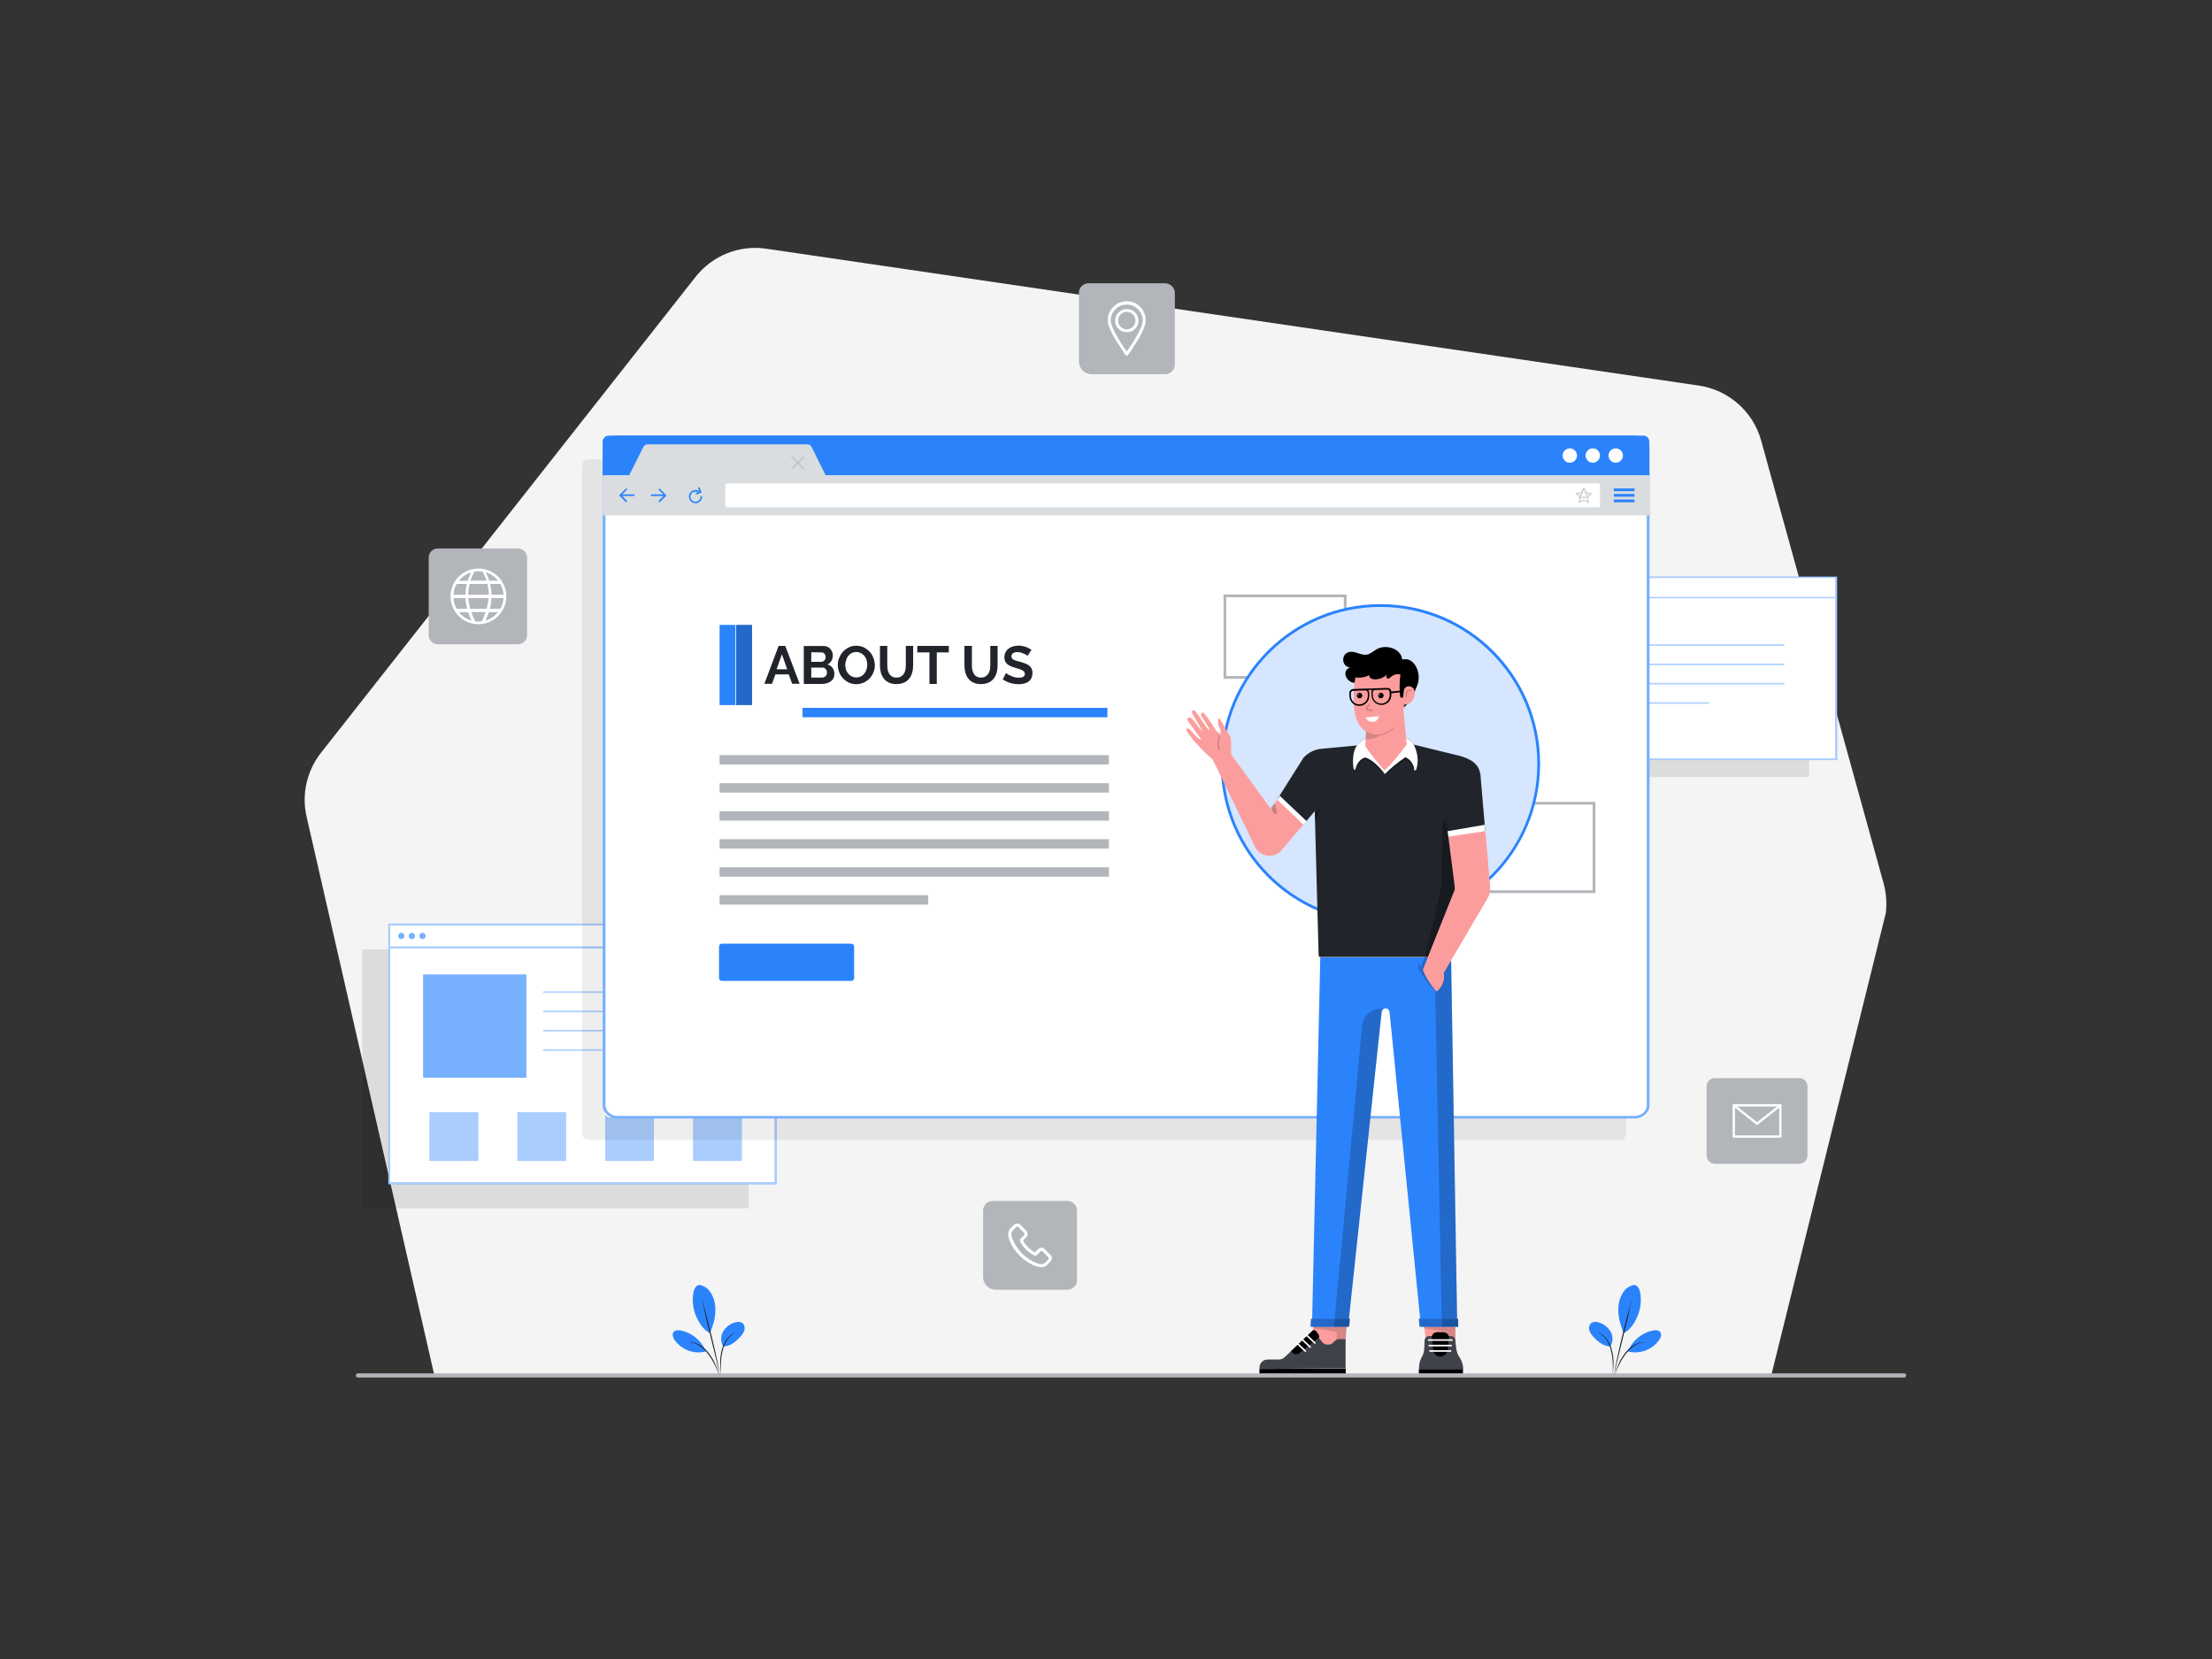 <svg class="gridItem__media" version="1.1" id="Layer_1" xmlns="http://www.w3.org/2000/svg" x="0px" y="0px" width="1600" height="1200" viewBox="0 0 1600 1200" style="clip-rule: nonzero; color: rgb(61, 61, 61); color-interpolation: srgb; color-interpolation-filters: linearrgb; cursor: auto; direction: ltr; display: block; fill: none; fill-opacity: 1; fill-rule: nonzero; font: 400 16px / 1.15 &quot;Lato&quot;, sans-serif; image-rendering: auto; letter-spacing: normal; marker: none; overflow: hidden; paint-order: normal; pointer-events: auto; shape-rendering: auto; stroke: none; stroke-dasharray: none; stroke-dashoffset: 0px; stroke-linecap: butt; stroke-linejoin: miter; stroke-miterlimit: 4; stroke-opacity: 1; stroke-width: 1px; text-anchor: start; text-decoration: rgb(61, 61, 61); text-rendering: auto; visibility: visible; word-spacing: 0px; writing-mode: horizontal-tb;" fill="none" xmlns:xlink="http://www.w3.org/1999/xlink">
<rect x="0" y="0" width="1600" height="1200" fill="#333333" stroke="none"/>
<path d="M221.8 590.902L314 994.002H1281.4L1364 660.702C1364.9 653.502 1364.4 646.102 1362.5 639.102L1273.9 318.702C1268.1 297.702 1250.4 282.102 1228.9 278.902L554.3 179.902C534.8 177.002 515.3 184.802 503.1 200.302L232.1 544.602C221.9 557.702 218 574.702 221.8 590.902Z" fill="#F4F4F4" style="fill: rgb(244, 244, 244); paint-order: normal; text-decoration: rgb(61, 61, 61);"></path>
<path opacity="0.1" d="M541.6 856.801V874.001H262V686.801H280.6" fill="black" style="fill: rgb(0, 0, 0); opacity: 0.1; paint-order: normal; text-decoration: rgb(61, 61, 61);"></path>
<path d="M561.1 668.699H281.5V855.899H561.1V668.699Z" fill="white" style="fill: rgb(255, 255, 255); paint-order: normal; text-decoration: rgb(61, 61, 61);"></path>
<path d="M292.5 677.001C292.5 678.201 291.5 679.201 290.3 679.201C289.1 679.201 288.1 678.201 288.1 677.001C288.1 675.801 289.1 674.801 290.3 674.801C291.5 674.801 292.5 675.801 292.5 677.001Z" class="change-color-in-svg" fill="#4D61FC" style="fill: rgb(43, 131, 252); paint-order: normal; text-decoration: rgb(61, 61, 61);"></path>
<path d="M300.2 677.001C300.2 678.201 299.2 679.301 298 679.301C296.8 679.301 295.7 678.301 295.7 677.101C295.7 675.901 296.7 674.801 297.9 674.801C299.2 674.801 300.2 675.801 300.2 677.001Z" class="change-color-in-svg" fill="#4D61FC" style="fill: rgb(43, 131, 252); paint-order: normal; text-decoration: rgb(61, 61, 61);"></path>
<path d="M307.8 677.001C307.8 678.201 306.8 679.201 305.6 679.201C304.4 679.201 303.4 678.201 303.4 677.001C303.4 675.801 304.4 674.801 305.6 674.801C306.8 674.801 307.8 675.801 307.8 677.001Z" class="change-color-in-svg" fill="#4D61FC" style="fill: rgb(43, 131, 252); paint-order: normal; text-decoration: rgb(61, 61, 61);"></path>
<g opacity="0.6" style="opacity: 0.6; paint-order: normal; text-decoration: rgb(61, 61, 61);">
<path opacity="0.6" d="M292.5 677.001C292.5 678.201 291.5 679.201 290.3 679.201C289.1 679.201 288.1 678.201 288.1 677.001C288.1 675.801 289.1 674.801 290.3 674.801C291.5 674.801 292.5 675.801 292.5 677.001Z" fill="white" style="fill: rgb(255, 255, 255); opacity: 0.6; paint-order: normal; text-decoration: rgb(61, 61, 61);"></path>
<path opacity="0.6" d="M300.2 677.001C300.2 678.201 299.2 679.301 298 679.301C296.8 679.301 295.7 678.301 295.7 677.101C295.7 675.901 296.7 674.801 297.9 674.801C299.2 674.801 300.2 675.801 300.2 677.001Z" fill="white" style="fill: rgb(255, 255, 255); opacity: 0.6; paint-order: normal; text-decoration: rgb(61, 61, 61);"></path>
<path opacity="0.6" d="M307.8 677.001C307.8 678.201 306.8 679.201 305.6 679.201C304.4 679.201 303.4 678.201 303.4 677.001C303.4 675.801 304.4 674.801 305.6 674.801C306.8 674.801 307.8 675.801 307.8 677.001Z" fill="white" style="fill: rgb(255, 255, 255); opacity: 0.6; paint-order: normal; text-decoration: rgb(61, 61, 61);"></path>
</g>
<path d="M280.9 668.102V856.602H561.8V668.102H280.9ZM560.5 669.302V684.702H282.1V669.302H560.5ZM282.1 855.302V686.002H560.4V855.302H282.1Z" class="change-color-in-svg" fill="#4D61FC" style="fill: rgb(43, 131, 252); paint-order: normal; text-decoration: rgb(61, 61, 61);"></path>
<path opacity="0.6" d="M280.9 668.102V856.602H561.8V668.102H280.9ZM560.5 669.302V684.702H282.1V669.302H560.5ZM282.1 855.302V686.002H560.4V855.302H282.1Z" fill="white" style="fill: rgb(255, 255, 255); opacity: 0.6; paint-order: normal; text-decoration: rgb(61, 61, 61);"></path>
<path d="M380.7 704.898H306.1V779.498H380.7V704.898Z" class="change-color-in-svg" fill="#4D61FC" style="fill: rgb(43, 131, 252); paint-order: normal; text-decoration: rgb(61, 61, 61);"></path>
<g opacity="0.6" style="opacity: 0.6; paint-order: normal; text-decoration: rgb(61, 61, 61);">
<path opacity="0.6" d="M380.7 704.898H306.1V779.498H380.7V704.898Z" fill="white" style="fill: rgb(255, 255, 255); opacity: 0.6; paint-order: normal; text-decoration: rgb(61, 61, 61);"></path>
</g>
<path d="M345.8 804.699H310.8V839.699H345.8V804.699Z" class="change-color-in-svg" fill="#4D61FC" style="fill: rgb(43, 131, 252); paint-order: normal; text-decoration: rgb(61, 61, 61);"></path>
<path opacity="0.6" d="M345.8 804.699H310.8V839.699H345.8V804.699Z" fill="white" style="fill: rgb(255, 255, 255); opacity: 0.6; paint-order: normal; text-decoration: rgb(61, 61, 61);"></path>
<path d="M409.3 804.699H374.3V839.699H409.3V804.699Z" class="change-color-in-svg" fill="#4D61FC" style="fill: rgb(43, 131, 252); paint-order: normal; text-decoration: rgb(61, 61, 61);"></path>
<path opacity="0.6" d="M409.3 804.699H374.3V839.699H409.3V804.699Z" fill="white" style="fill: rgb(255, 255, 255); opacity: 0.6; paint-order: normal; text-decoration: rgb(61, 61, 61);"></path>
<path d="M472.9 804.699H437.9V839.699H472.9V804.699Z" class="change-color-in-svg" fill="#4D61FC" style="fill: rgb(43, 131, 252); paint-order: normal; text-decoration: rgb(61, 61, 61);"></path>
<path opacity="0.6" d="M472.9 804.699H437.9V839.699H472.9V804.699Z" fill="white" style="fill: rgb(255, 255, 255); opacity: 0.6; paint-order: normal; text-decoration: rgb(61, 61, 61);"></path>
<path d="M536.5 804.699H501.5V839.699H536.5V804.699Z" class="change-color-in-svg" fill="#4D61FC" style="fill: rgb(43, 131, 252); paint-order: normal; text-decoration: rgb(61, 61, 61);"></path>
<path opacity="0.6" d="M536.5 804.699H501.5V839.699H536.5V804.699Z" fill="white" style="fill: rgb(255, 255, 255); opacity: 0.6; paint-order: normal; text-decoration: rgb(61, 61, 61);"></path>
<g opacity="0.6" style="opacity: 0.6; paint-order: normal; text-decoration: rgb(61, 61, 61);">
<path opacity="0.6" d="M523.2 718.2H393.3C392.9 718.2 392.7 717.9 392.7 717.6C392.7 717.3 393 717 393.3 717H523.2C523.5 717 523.8 717.3 523.8 717.6C523.9 717.9 523.6 718.2 523.2 718.2Z" class="change-color-in-svg" fill="#4D61FC" style="fill: rgb(43, 131, 252); opacity: 0.6; paint-order: normal; text-decoration: rgb(61, 61, 61);"></path>
<path opacity="0.6" d="M523.2 732.2H393.3C392.9 732.2 392.7 731.9 392.7 731.6C392.7 731.3 393 731 393.3 731H523.2C523.5 731 523.8 731.3 523.8 731.6C523.9 731.9 523.6 732.2 523.2 732.2Z" class="change-color-in-svg" fill="#4D61FC" style="fill: rgb(43, 131, 252); opacity: 0.6; paint-order: normal; text-decoration: rgb(61, 61, 61);"></path>
<path opacity="0.6" d="M523.2 746.098H393.3C393 746.098 392.7 745.798 392.7 745.498C392.7 745.098 393 744.898 393.3 744.898H523.2C523.6 744.898 523.8 745.198 523.8 745.498C523.8 745.798 523.6 746.098 523.2 746.098Z" class="change-color-in-svg" fill="#4D61FC" style="fill: rgb(43, 131, 252); opacity: 0.6; paint-order: normal; text-decoration: rgb(61, 61, 61);"></path>
<path opacity="0.6" d="M468.6 760.098H393.3C393 760.098 392.7 759.798 392.7 759.498C392.7 759.098 393 758.898 393.3 758.898H468.6C469 758.898 469.2 759.198 469.2 759.498C469.3 759.798 469 760.098 468.6 760.098Z" class="change-color-in-svg" fill="#4D61FC" style="fill: rgb(43, 131, 252); opacity: 0.6; paint-order: normal; text-decoration: rgb(61, 61, 61);"></path>
</g>
<path opacity="0.1" d="M1308.6 549.899V561.999H1029V430.199H1047.6" fill="black" style="fill: rgb(0, 0, 0); opacity: 0.1; paint-order: normal; text-decoration: rgb(61, 61, 61);"></path>
<path d="M1328.1 417.5H1048.5V549.3H1328.1V417.5Z" fill="white" style="fill: rgb(255, 255, 255); paint-order: normal; text-decoration: rgb(61, 61, 61);"></path>
<path d="M1059.5 425.001C1059.5 426.201 1058.5 427.201 1057.3 427.201C1056.1 427.201 1055.1 426.201 1055.1 425.001C1055.1 423.801 1056.1 422.801 1057.3 422.801C1058.5 422.801 1059.5 423.801 1059.5 425.001Z" class="change-color-in-svg" fill="#4D61FC" style="fill: rgb(43, 131, 252); paint-order: normal; text-decoration: rgb(61, 61, 61);"></path>
<path d="M1067.2 425.001C1067.2 426.201 1066.2 427.301 1065 427.301C1063.8 427.301 1062.7 426.301 1062.7 425.101C1062.7 423.901 1063.7 422.801 1064.9 422.801C1066.2 422.801 1067.2 423.801 1067.2 425.001Z" class="change-color-in-svg" fill="#4D61FC" style="fill: rgb(43, 131, 252); paint-order: normal; text-decoration: rgb(61, 61, 61);"></path>
<path d="M1074.8 425.001C1074.8 426.201 1073.8 427.201 1072.6 427.201C1071.4 427.201 1070.4 426.201 1070.4 425.001C1070.4 423.801 1071.4 422.801 1072.6 422.801C1073.8 422.801 1074.8 423.801 1074.8 425.001Z" class="change-color-in-svg" fill="#4D61FC" style="fill: rgb(43, 131, 252); paint-order: normal; text-decoration: rgb(61, 61, 61);"></path>
<g opacity="0.6" style="opacity: 0.6; paint-order: normal; text-decoration: rgb(61, 61, 61);">
<path opacity="0.6" d="M1059.5 425.001C1059.5 426.201 1058.5 427.201 1057.3 427.201C1056.1 427.201 1055.1 426.201 1055.1 425.001C1055.1 423.801 1056.1 422.801 1057.3 422.801C1058.5 422.801 1059.5 423.801 1059.5 425.001Z" fill="white" style="fill: rgb(255, 255, 255); opacity: 0.6; paint-order: normal; text-decoration: rgb(61, 61, 61);"></path>
<path opacity="0.6" d="M1067.2 425.001C1067.2 426.201 1066.2 427.301 1065 427.301C1063.8 427.301 1062.7 426.301 1062.7 425.101C1062.7 423.901 1063.7 422.801 1064.9 422.801C1066.2 422.801 1067.2 423.801 1067.2 425.001Z" fill="white" style="fill: rgb(255, 255, 255); opacity: 0.6; paint-order: normal; text-decoration: rgb(61, 61, 61);"></path>
<path opacity="0.6" d="M1074.8 425.001C1074.8 426.201 1073.8 427.201 1072.6 427.201C1071.4 427.201 1070.4 426.201 1070.4 425.001C1070.4 423.801 1071.4 422.801 1072.6 422.801C1073.8 422.801 1074.8 423.801 1074.8 425.001Z" fill="white" style="fill: rgb(255, 255, 255); opacity: 0.6; paint-order: normal; text-decoration: rgb(61, 61, 61);"></path>
</g>
<path d="M1047.9 417.102V549.802H1328.8V417.102H1047.9ZM1327.5 418.002V431.902H1049.2V418.002H1327.5ZM1049.1 548.802V432.702H1327.4V548.802H1049.1Z" class="change-color-in-svg" fill="#4D61FC" style="fill: rgb(43, 131, 252); paint-order: normal; text-decoration: rgb(61, 61, 61);"></path>
<path opacity="0.6" d="M1047.9 417.102V549.802H1328.8V417.102H1047.9ZM1327.5 418.002V431.902H1049.2V418.002H1327.5ZM1049.1 548.802V432.702H1327.4V548.802H1049.1Z" fill="white" style="fill: rgb(255, 255, 255); opacity: 0.6; paint-order: normal; text-decoration: rgb(61, 61, 61);"></path>
<path d="M1147.7 453.898H1073.1V528.498H1147.7V453.898Z" class="change-color-in-svg" fill="#4D61FC" style="fill: rgb(43, 131, 252); paint-order: normal; text-decoration: rgb(61, 61, 61);"></path>
<g opacity="0.6" style="opacity: 0.6; paint-order: normal; text-decoration: rgb(61, 61, 61);">
<path opacity="0.6" d="M1147.7 453.898H1073.1V528.498H1147.7V453.898Z" fill="white" style="fill: rgb(255, 255, 255); opacity: 0.6; paint-order: normal; text-decoration: rgb(61, 61, 61);"></path>
</g>
<g opacity="0.6" style="opacity: 0.6; paint-order: normal; text-decoration: rgb(61, 61, 61);">
<path opacity="0.6" d="M1290.2 467.2H1160.3C1159.9 467.2 1159.7 466.9 1159.7 466.6C1159.7 466.3 1160 466 1160.3 466H1290.2C1290.5 466 1290.8 466.3 1290.8 466.6C1290.9 466.9 1290.6 467.2 1290.2 467.2Z" class="change-color-in-svg" fill="#4D61FC" style="fill: rgb(43, 131, 252); opacity: 0.6; paint-order: normal; text-decoration: rgb(61, 61, 61);"></path>
<path opacity="0.6" d="M1290.2 481.2H1160.3C1159.9 481.2 1159.7 480.9 1159.7 480.6C1159.7 480.3 1160 480 1160.3 480H1290.2C1290.5 480 1290.8 480.3 1290.8 480.6C1290.9 480.9 1290.6 481.2 1290.2 481.2Z" class="change-color-in-svg" fill="#4D61FC" style="fill: rgb(43, 131, 252); opacity: 0.6; paint-order: normal; text-decoration: rgb(61, 61, 61);"></path>
<path opacity="0.6" d="M1290.2 495.098H1160.3C1160 495.098 1159.7 494.798 1159.7 494.498C1159.7 494.098 1160 493.898 1160.3 493.898H1290.2C1290.6 493.898 1290.8 494.198 1290.8 494.498C1290.8 494.798 1290.6 495.098 1290.2 495.098Z" class="change-color-in-svg" fill="#4D61FC" style="fill: rgb(43, 131, 252); opacity: 0.6; paint-order: normal; text-decoration: rgb(61, 61, 61);"></path>
<path opacity="0.6" d="M1235.6 509.098H1160.3C1160 509.098 1159.7 508.798 1159.7 508.498C1159.7 508.098 1160 507.898 1160.3 507.898H1235.6C1236 507.898 1236.2 508.198 1236.2 508.498C1236.3 508.798 1236 509.098 1235.6 509.098Z" class="change-color-in-svg" fill="#4D61FC" style="fill: rgb(43, 131, 252); opacity: 0.6; paint-order: normal; text-decoration: rgb(61, 61, 61);"></path>
</g>
<path d="M1377.3 993.398H258.9C258.1 993.398 257.4 994.098 257.4 994.898C257.4 995.698 258.1 996.398 258.9 996.398H1377.3C1378.1 996.398 1378.8 995.698 1378.8 994.898C1378.8 994.098 1378.1 993.398 1377.3 993.398Z" fill="#B2B6BB" style="fill: rgb(178, 182, 187); paint-order: normal; text-decoration: rgb(61, 61, 61);"></path>
<path opacity="0.07" d="M425.5 332.199H1171.8C1174.2 332.199 1176.2 334.199 1176.2 336.599V820.099C1176.2 822.499 1174.2 824.499 1171.8 824.499H425.5C423.1 824.499 421.1 822.499 421.1 820.099V336.599C421.1 334.199 423.1 332.199 425.5 332.199Z" fill="black" style="fill: rgb(0, 0, 0); opacity: 0.07; paint-order: normal; text-decoration: rgb(61, 61, 61);"></path>
<path d="M441.4 315.898H1187.7C1190.1 315.898 1192.1 317.898 1192.1 320.298V803.798C1192.1 806.198 1190.1 808.198 1187.7 808.198H441.4C439 808.198 437 806.198 437 803.798V320.298C437 317.798 438.9 315.898 441.4 315.898Z" fill="white" style="fill: rgb(255, 255, 255); paint-order: normal; text-decoration: rgb(61, 61, 61);"></path>
<path d="M1182.2 809H446.9C440.9 809 436 804.7 436 799.5V324.5C436 319.3 440.9 315 446.9 315H1182.2C1188.2 315 1193.1 319.3 1193.1 324.5V799.5C1193.1 804.7 1188.2 809 1182.2 809ZM446.9 316.7C441.9 316.7 437.9 320.2 437.9 324.5V799.5C437.9 803.8 441.9 807.3 446.9 807.3H1182.2C1187.2 807.3 1191.2 803.8 1191.2 799.5V324.5C1191.2 320.2 1187.2 316.7 1182.2 316.7H446.9Z" class="change-color-in-svg" fill="#4D61FC" style="fill: rgb(43, 131, 252); paint-order: normal; text-decoration: rgb(61, 61, 61);"></path>
<g opacity="0.6" style="opacity: 0.6; paint-order: normal; text-decoration: rgb(61, 61, 61);">
<path opacity="0.6" d="M1182.2 809H446.9C440.9 809 436 804.7 436 799.5V324.5C436 319.3 440.9 315 446.9 315H1182.2C1188.2 315 1193.1 319.3 1193.1 324.5V799.5C1193.1 804.7 1188.2 809 1182.2 809ZM446.9 316.7C441.9 316.7 437.9 320.2 437.9 324.5V799.5C437.9 803.8 441.9 807.3 446.9 807.3H1182.2C1187.2 807.3 1191.2 803.8 1191.2 799.5V324.5C1191.2 320.2 1187.2 316.7 1182.2 316.7H446.9Z" fill="white" style="fill: rgb(255, 255, 255); opacity: 0.6; paint-order: normal; text-decoration: rgb(61, 61, 61);"></path>
</g>
<path d="M440.3 315.102H1188.7C1191.1 315.102 1193 317.002 1193 319.502V343.902H435.9V319.502C435.9 317.102 437.9 315.102 440.3 315.102Z" class="change-color-in-svg" fill="#4D61FC" style="fill: rgb(43, 131, 252); paint-order: normal; text-decoration: rgb(61, 61, 61);"></path>
<path d="M1135.5 334.701C1138.37 334.701 1140.7 332.373 1140.7 329.501C1140.7 326.629 1138.37 324.301 1135.5 324.301C1132.63 324.301 1130.3 326.629 1130.3 329.501C1130.3 332.373 1132.63 334.701 1135.5 334.701Z" fill="white" style="fill: rgb(255, 255, 255); paint-order: normal; text-decoration: rgb(61, 61, 61);"></path>
<path d="M1152.1 334.701C1154.97 334.701 1157.3 332.373 1157.3 329.501C1157.3 326.629 1154.97 324.301 1152.1 324.301C1149.23 324.301 1146.9 326.629 1146.9 329.501C1146.9 332.373 1149.23 334.701 1152.1 334.701Z" fill="white" style="fill: rgb(255, 255, 255); paint-order: normal; text-decoration: rgb(61, 61, 61);"></path>
<path d="M1168.7 334.701C1171.57 334.701 1173.9 332.373 1173.9 329.501C1173.9 326.629 1171.57 324.301 1168.7 324.301C1165.83 324.301 1163.5 326.629 1163.5 329.501C1163.5 332.373 1165.83 334.701 1168.7 334.701Z" fill="white" style="fill: rgb(255, 255, 255); paint-order: normal; text-decoration: rgb(61, 61, 61);"></path>
<path d="M584.1 321.398H468.3C467.1 321.398 466 322.098 465.4 323.198L454 345.998H598.3L587 323.198C586.5 322.098 585.3 321.398 584.1 321.398Z" fill="#DADDDF" style="fill: rgb(218, 221, 223); paint-order: normal; text-decoration: rgb(61, 61, 61);"></path>
<path d="M1193.1 343.898H436V372.798H1193.1V343.898Z" fill="#DADDDF" style="fill: rgb(218, 221, 223); paint-order: normal; text-decoration: rgb(61, 61, 61);"></path>
<path d="M524.6 350.599V365.999C524.6 366.499 525.2 366.899 525.8 366.899H1156.1C1156.8 366.899 1157.3 366.499 1157.3 365.999V350.599C1157.3 350.099 1156.7 349.699 1156.1 349.699H525.8C525.2 349.699 524.6 350.099 524.6 350.599Z" fill="white" style="fill: rgb(255, 255, 255); paint-order: normal; text-decoration: rgb(61, 61, 61);"></path>
<path d="M1153 581H1071V645H1153V581Z" stroke="#B2B6BB" stroke-width="2" stroke-miterlimit="10" style="paint-order: normal; stroke: rgb(178, 182, 187); stroke-miterlimit: 10; stroke-width: 2px; text-decoration: rgb(61, 61, 61);"></path>
<path d="M973 431H886V490H973V431Z" stroke="#B2B6BB" stroke-width="2" stroke-miterlimit="10" style="paint-order: normal; stroke: rgb(178, 182, 187); stroke-miterlimit: 10; stroke-width: 2px; text-decoration: rgb(61, 61, 61);"></path>
<path d="M1182.3 353.301H1167.3V355.301H1182.3V353.301Z" class="change-color-in-svg" fill="#4D61FC" style="fill: rgb(43, 131, 252); paint-order: normal; text-decoration: rgb(61, 61, 61);"></path>
<path d="M1182.3 357.301H1167.3V359.301H1182.3V357.301Z" class="change-color-in-svg" fill="#4D61FC" style="fill: rgb(43, 131, 252); paint-order: normal; text-decoration: rgb(61, 61, 61);"></path>
<path d="M1182.3 361.301H1167.3V363.301H1182.3V361.301Z" class="change-color-in-svg" fill="#4D61FC" style="fill: rgb(43, 131, 252); paint-order: normal; text-decoration: rgb(61, 61, 61);"></path>
<path opacity="0.2" d="M1145.7 353.202L1147.3 356.502L1150.9 357.002V357.102L1148.3 359.602L1145.7 353.202ZM1148.3 359.702L1148.9 363.302V363.402L1145.7 361.702H1145.6L1142.4 363.402H1142.3L1142.9 359.802L1148.3 359.702ZM1142.9 359.602L1140.3 357.102V357.002L1143.9 356.502L1145.5 353.202C1145.5 353.102 1145.5 353.102 1145.6 353.102C1145.7 353.102 1145.7 353.102 1145.7 353.202L1142.9 359.602Z" stroke="black" stroke-width="0.8" stroke-miterlimit="10" style="opacity: 0.2; paint-order: normal; stroke: rgb(0, 0, 0); stroke-miterlimit: 10; stroke-width: 0.8px; text-decoration: rgb(61, 61, 61);"></path>
<path d="M480.8 358.802H471.2C470.9 358.802 470.6 358.502 470.7 358.102C470.7 357.802 471 357.602 471.2 357.602H480.8C481.1 357.602 481.4 357.802 481.5 358.102C481.5 358.402 481.3 358.702 481 358.802C480.9 358.802 480.8 358.802 480.8 358.802Z" class="change-color-in-svg" fill="#4D61FC" style="fill: rgb(43, 131, 252); paint-order: normal; text-decoration: rgb(61, 61, 61);"></path>
<path d="M476.9 363.199C476.7 363.199 476.6 363.099 476.5 362.999C476.3 362.799 476.3 362.399 476.5 362.199L480.4 358.299L476.5 354.399C476.3 354.199 476.3 353.799 476.5 353.599C476.7 353.399 477.1 353.399 477.3 353.599L482.1 358.399L477.4 363.099C477.2 363.099 477.1 363.199 476.9 363.199Z" class="change-color-in-svg" fill="#4D61FC" style="fill: rgb(43, 131, 252); paint-order: normal; text-decoration: rgb(61, 61, 61);"></path>
<path d="M458.6 358.802H449C448.7 358.802 448.4 358.602 448.3 358.302C448.3 358.002 448.5 357.702 448.8 357.602C448.9 357.602 448.9 357.602 449 357.602H458.6C458.9 357.602 459.2 357.902 459.1 358.302C459.1 358.602 458.9 358.802 458.6 358.802Z" class="change-color-in-svg" fill="#4D61FC" style="fill: rgb(43, 131, 252); paint-order: normal; text-decoration: rgb(61, 61, 61);"></path>
<path d="M452.9 363.202C452.7 363.202 452.6 363.102 452.5 363.002L447.8 358.302L452.6 353.502C452.8 353.302 453.2 353.302 453.4 353.502C453.6 353.702 453.6 354.102 453.4 354.302L449.5 358.202L453.4 362.102C453.6 362.302 453.6 362.702 453.4 362.902C453.2 363.102 453 363.202 452.9 363.202Z" class="change-color-in-svg" fill="#4D61FC" style="fill: rgb(43, 131, 252); paint-order: normal; text-decoration: rgb(61, 61, 61);"></path>
<path d="M503.1 363.998C500.4 363.998 498.3 361.798 498.3 359.198C498.3 356.598 500.5 354.398 503.1 354.398C503.8 354.398 504.6 354.598 505.2 354.898C505.5 354.998 505.7 355.398 505.6 355.698C505.5 355.998 505.1 356.198 504.8 356.098C504.8 356.098 504.7 356.098 504.7 355.998C502.9 355.098 500.7 355.798 499.8 357.598C498.9 359.398 499.6 361.598 501.4 362.498C503.2 363.398 505.4 362.698 506.3 360.898C506.5 360.398 506.7 359.898 506.7 359.298C506.7 358.998 507 358.698 507.3 358.698C507.6 358.698 507.9 358.998 507.9 359.298C507.9 361.798 505.7 363.998 503.1 363.998Z" class="change-color-in-svg" fill="#4D61FC" style="fill: rgb(43, 131, 252); paint-order: normal; text-decoration: rgb(61, 61, 61);"></path>
<path d="M503.8 357.701C503.5 357.701 503.2 357.501 503.2 357.101C503.2 356.801 503.4 356.601 503.6 356.501L505.9 355.601L505 353.301C504.9 353.001 505 352.601 505.4 352.501C505.8 352.401 506.1 352.501 506.2 352.901L507.5 356.301L504.1 357.601C504 357.701 503.9 357.701 503.8 357.701Z" class="change-color-in-svg" fill="#4D61FC" style="fill: rgb(43, 131, 252); paint-order: normal; text-decoration: rgb(61, 61, 61);"></path>
<g opacity="0.3" style="opacity: 0.3; paint-order: normal; text-decoration: rgb(61, 61, 61);">
<path opacity="0.3" d="M572.9 339.6C572.7 339.6 572.5 339.5 572.4 339.4C572.1 339.1 572.1 338.7 572.4 338.4L580.7 330.1C581 329.8 581.4 329.8 581.7 330.1C582 330.4 582 330.8 581.7 331.1L573.4 339.4C573.3 339.6 573.1 339.6 572.9 339.6Z" fill="black" style="fill: rgb(0, 0, 0); opacity: 0.3; paint-order: normal; text-decoration: rgb(61, 61, 61);"></path>
<path opacity="0.3" d="M581.2 339.6C581 339.6 580.8 339.5 580.7 339.4L572.4 331.1C572.1 330.8 572.1 330.4 572.4 330.1C572.7 329.8 573.1 329.8 573.4 330.1L581.7 338.4C582 338.7 582 339.1 581.7 339.4C581.6 339.6 581.4 339.6 581.2 339.6Z" fill="black" style="fill: rgb(0, 0, 0); opacity: 0.3; paint-order: normal; text-decoration: rgb(61, 61, 61);"></path>
</g>
<path d="M532 452H520.5V510H532V452Z" class="change-color-in-svg" fill="#4D61FC" style="fill: rgb(43, 131, 252); paint-order: normal; text-decoration: rgb(61, 61, 61);"></path>
<path d="M544 452H532.5V510H544V452Z" class="change-color-in-svg" fill="#4D61FC" style="fill: rgb(43, 131, 252); paint-order: normal; text-decoration: rgb(61, 61, 61);"></path>
<path opacity="0.2" d="M544 452H532.5V510H544V452Z" fill="black" style="fill: rgb(0, 0, 0); opacity: 0.2; paint-order: normal; text-decoration: rgb(61, 61, 61);"></path>
<path d="M801 512H580.5V518.8H801V512Z" class="change-color-in-svg" fill="#4D61FC" style="fill: rgb(43, 131, 252); paint-order: normal; text-decoration: rgb(61, 61, 61);"></path>
<path d="M522.1 682.602H615.8C616.9 682.602 617.8 683.502 617.8 684.602V707.502C617.8 708.602 616.9 709.502 615.8 709.502H522.1C521 709.502 520.1 708.602 520.1 707.502V684.602C520.1 683.502 521 682.602 522.1 682.602Z" class="change-color-in-svg" fill="#4D61FC" style="fill: rgb(43, 131, 252); paint-order: normal; text-decoration: rgb(61, 61, 61);"></path>
<path d="M802.1 546.199H520.5V552.999H802.1V546.199Z" fill="#B2B6BB" style="fill: rgb(178, 182, 187); paint-order: normal; text-decoration: rgb(61, 61, 61);"></path>
<path d="M802.1 566.5H520.5V573.3H802.1V566.5Z" fill="#B2B6BB" style="fill: rgb(178, 182, 187); paint-order: normal; text-decoration: rgb(61, 61, 61);"></path>
<path d="M802.1 586.801H520.5V593.601H802.1V586.801Z" fill="#B2B6BB" style="fill: rgb(178, 182, 187); paint-order: normal; text-decoration: rgb(61, 61, 61);"></path>
<path d="M802.1 607H520.5V613.8H802.1V607Z" fill="#B2B6BB" style="fill: rgb(178, 182, 187); paint-order: normal; text-decoration: rgb(61, 61, 61);"></path>
<path d="M802.1 627.301H520.5V634.101H802.1V627.301Z" fill="#B2B6BB" style="fill: rgb(178, 182, 187); paint-order: normal; text-decoration: rgb(61, 61, 61);"></path>
<path d="M671.4 647.5H520.5V654.3H671.4V647.5Z" fill="#B2B6BB" style="fill: rgb(178, 182, 187); paint-order: normal; text-decoration: rgb(61, 61, 61);"></path>
<path d="M563.2 467.199H568L578.4 494.599H573L570.5 487.799H560.9L558.4 494.599H552.9L563.2 467.199ZM569.4 484.099L565.6 473.299L561.7 484.099H569.4Z" fill="#21252B" style="fill: rgb(33, 37, 43); paint-order: normal; text-decoration: rgb(61, 61, 61);"></path>
<path d="M603.5 487.601C603.6 489.701 602.6 491.701 600.9 492.801C600 493.401 599.1 493.901 598.1 494.201C597 494.501 595.8 494.701 594.7 494.701H581.4V467.301H596.1C597 467.301 597.9 467.501 598.7 467.901C599.5 468.301 600.1 468.801 600.7 469.501C601.2 470.201 601.7 470.901 602 471.701C602.3 472.501 602.4 473.401 602.4 474.201C602.4 475.501 602.1 476.801 601.4 478.001C600.7 479.201 599.7 480.101 598.5 480.601C600 481.001 601.3 481.901 602.2 483.101C603.1 484.401 603.6 486.001 603.5 487.601ZM586.8 471.801V478.701H593.9C594.8 478.701 595.6 478.401 596.2 477.801C596.9 477.101 597.2 476.201 597.2 475.301C597.2 474.401 596.9 473.501 596.3 472.801C595.8 472.201 595 471.901 594.1 471.901L586.8 471.801ZM598.2 486.601C598.2 486.101 598.1 485.601 598 485.201C597.8 484.801 597.6 484.401 597.3 484.001C597 483.701 596.7 483.401 596.3 483.201C595.9 483.001 595.5 482.901 595 482.901H586.8V490.101H594.7C595.2 490.101 595.6 490.001 596.1 489.801C596.5 489.601 596.9 489.401 597.2 489.001C597.5 488.701 597.8 488.301 597.9 487.901C598.1 487.501 598.2 487.101 598.2 486.601Z" fill="#21252B" style="fill: rgb(33, 37, 43); paint-order: normal; text-decoration: rgb(61, 61, 61);"></path>
<path d="M619.4 494.901C617.5 494.901 615.6 494.501 613.9 493.701C612.3 492.901 610.9 491.901 609.7 490.601C607.3 488.001 606 484.501 606 481.001C606 479.201 606.3 477.401 607 475.801C607.7 474.201 608.6 472.601 609.8 471.301C611 470.001 612.5 469.001 614.1 468.201C615.8 467.401 617.6 467.001 619.5 467.101C621.4 467.101 623.2 467.501 624.9 468.301C626.5 469.101 627.9 470.201 629.1 471.501C630.3 472.801 631.2 474.301 631.8 476.001C632.4 477.601 632.8 479.401 632.8 481.101C632.8 482.901 632.5 484.701 631.8 486.301C631.2 487.901 630.2 489.401 629 490.701C627.8 492.001 626.3 493.001 624.8 493.701C623.1 494.401 621.3 494.901 619.4 494.901ZM611.4 480.901C611.4 482.101 611.6 483.201 611.9 484.301C612.2 485.401 612.8 486.401 613.5 487.201C614.2 488.101 615 488.701 616 489.201C617 489.701 618.2 490.001 619.4 490.001C620.6 490.001 621.8 489.801 622.8 489.201C623.8 488.701 624.6 488.001 625.3 487.101C626 486.201 626.5 485.201 626.8 484.101C627.5 481.901 627.5 479.501 626.8 477.301C626.4 476.201 625.9 475.201 625.2 474.401C624.5 473.601 623.7 472.901 622.7 472.401C621.7 471.901 620.5 471.601 619.4 471.601C618.2 471.601 617 471.901 616 472.401C615 472.901 614.2 473.601 613.5 474.501C612.8 475.401 612.3 476.401 612 477.501C611.6 478.701 611.5 479.801 611.4 480.901Z" fill="#21252B" style="fill: rgb(33, 37, 43); paint-order: normal; text-decoration: rgb(61, 61, 61);"></path>
<path d="M648.5 490.099C649.6 490.099 650.7 489.899 651.7 489.299C652.5 488.799 653.3 488.099 653.8 487.299C654.3 486.399 654.7 485.499 654.9 484.499C655.1 483.399 655.2 482.299 655.2 481.199V467.199H660.5V481.199C660.5 482.999 660.3 484.799 659.8 486.499C659.4 488.099 658.7 489.499 657.7 490.799C656.7 492.099 655.4 493.099 654 493.699C652.3 494.499 650.4 494.799 648.5 494.799C646.6 494.899 644.7 494.499 642.9 493.699C641.4 492.999 640.2 491.999 639.2 490.699C638.2 489.399 637.5 487.899 637.1 486.299C636.7 484.599 636.5 482.899 636.5 481.199V467.199H641.8V481.199C641.8 482.299 641.9 483.399 642.1 484.499C642.3 485.499 642.7 486.499 643.2 487.399C644.4 489.199 646.4 490.299 648.5 490.099Z" fill="#21252B" style="fill: rgb(33, 37, 43); paint-order: normal; text-decoration: rgb(61, 61, 61);"></path>
<path d="M686.4 471.899H677.6V494.699H672.3V471.899H663.5V467.199H686.3V471.899H686.4Z" fill="#21252B" style="fill: rgb(33, 37, 43); paint-order: normal; text-decoration: rgb(61, 61, 61);"></path>
<path d="M709.6 490.099C710.7 490.099 711.8 489.899 712.8 489.299C713.6 488.799 714.3 488.099 714.9 487.299C715.4 486.399 715.8 485.499 716 484.499C716.2 483.399 716.3 482.299 716.3 481.199V467.199H721.6V481.199C721.6 482.999 721.4 484.799 720.9 486.499C720.5 488.099 719.8 489.499 718.8 490.799C717.8 492.099 716.5 493.099 715.1 493.699C713.4 494.499 711.5 494.799 709.6 494.799C707.7 494.899 705.8 494.499 704 493.699C702.5 492.999 701.3 491.999 700.3 490.699C699.3 489.399 698.6 487.899 698.2 486.299C697.8 484.599 697.6 482.899 697.6 481.199V467.199H703V481.199C703 482.299 703.1 483.399 703.3 484.499C703.5 485.499 703.9 486.499 704.4 487.399C704.9 488.199 705.6 488.899 706.5 489.399C707.5 489.899 708.5 490.199 709.6 490.099Z" fill="#21252B" style="fill: rgb(33, 37, 43); paint-order: normal; text-decoration: rgb(61, 61, 61);"></path>
<path d="M743.3 474.4C743 474.1 742.7 473.9 742.3 473.7C741.7 473.4 741.2 473 740.6 472.8C739.9 472.5 739.1 472.2 738.4 472C737.6 471.8 736.8 471.7 736 471.7C734.8 471.6 733.7 471.9 732.7 472.5C732 473 731.6 473.9 731.6 474.8C731.6 475.3 731.7 475.8 732 476.2C732.3 476.6 732.7 477 733.2 477.2C733.8 477.5 734.5 477.8 735.2 478C736 478.2 736.9 478.5 737.9 478.7C739.2 479.1 740.4 479.5 741.6 479.9C742.6 480.3 743.5 480.8 744.4 481.4C745.1 482 745.8 482.8 746.2 483.6C746.6 484.6 746.9 485.7 746.8 486.8C746.8 488.1 746.5 489.4 746 490.6C745.5 491.6 744.7 492.5 743.8 493.1C742.8 493.8 741.7 494.2 740.6 494.5C739.3 494.8 738 494.9 736.8 494.9C734.7 494.9 732.7 494.6 730.7 494C728.8 493.4 726.9 492.5 725.3 491.4L727.7 486.8C728.1 487.1 728.5 487.4 728.9 487.7C729.6 488.1 730.3 488.5 731.1 488.8C732 489.2 732.9 489.6 733.8 489.8C734.8 490.1 735.8 490.2 736.9 490.2C739.8 490.2 741.3 489.3 741.3 487.4C741.3 486.9 741.1 486.3 740.8 485.9C740.4 485.4 739.9 485.1 739.4 484.8C738.7 484.5 737.9 484.2 737.2 483.9L734.3 483C733.1 482.7 732 482.3 730.9 481.8C730 481.4 729.2 480.9 728.5 480.3C727.9 479.7 727.4 479.1 727 478.3C726.7 477.4 726.5 476.5 726.5 475.6C726.5 474.3 726.7 473.1 727.3 471.9C727.8 470.8 728.5 469.9 729.5 469.2C730.4 468.5 731.5 467.9 732.7 467.6C734 467.2 735.3 467 736.6 467C738.4 467 740.2 467.3 741.9 467.9C743.4 468.4 744.8 469.2 746.1 470L743.3 474.4Z" fill="#21252B" style="fill: rgb(33, 37, 43); paint-order: normal; text-decoration: rgb(61, 61, 61);"></path>
<path d="M998.5 667C1061.74 667 1113 615.737 1113 552.5C1113 489.263 1061.74 438 998.5 438C935.263 438 884 489.263 884 552.5C884 615.737 935.263 667 998.5 667Z" class="change-color-in-svg" fill="#4D61FC" style="fill: rgb(43, 131, 252); paint-order: normal; text-decoration: rgb(61, 61, 61);"></path>
<path opacity="0.8" d="M998.5 667C1061.74 667 1113 615.737 1113 552.5C1113 489.263 1061.74 438 998.5 438C935.263 438 884 489.263 884 552.5C884 615.737 935.263 667 998.5 667Z" fill="white" style="fill: rgb(255, 255, 255); opacity: 0.8; paint-order: normal; text-decoration: rgb(61, 61, 61);"></path>
<path d="M998.5 668C934.7 668 883 616.3 883 552.5C883 488.7 934.7 437 998.5 437C1062.3 437 1114 488.7 1114 552.5C1113.9 616.3 1062.3 667.9 998.5 668ZM998.5 439C935.8 439 885 489.8 885 552.5C885 615.2 935.8 666 998.5 666C1061.2 666 1112 615.2 1112 552.5C1111.9 489.8 1061.2 439.1 998.5 439Z" class="change-color-in-svg" fill="#4D61FC" style="fill: rgb(43, 131, 252); paint-order: normal; text-decoration: rgb(61, 61, 61);"></path>
<path d="M972 982.798L927.1 983.898L945 971.098C947.9 968.998 949.7 965.698 949.8 962.098L950.6 947.898L975 947.998L972 982.798Z" fill="#FC9D9D" style="fill: rgb(252, 157, 157); paint-order: normal; text-decoration: rgb(61, 61, 61);"></path>
<path opacity="0.15" d="M967 966.4V966.1C967.2 964.6 966.1 963.2 964.5 962.9L950 960.8L950.2 958H974.4L972.2 981.8L952.6 979.6L959.1 977.1C963.5 975.3 966.5 971.1 967 966.4Z" fill="black" style="fill: rgb(0, 0, 0); opacity: 0.15; paint-order: normal; text-decoration: rgb(61, 61, 61);"></path>
<path d="M1052.8 981.901H1032.6L1028.9 947.801L1052.7 947.901L1052.8 981.901Z" fill="#FC9D9D" style="fill: rgb(252, 157, 157); paint-order: normal; text-decoration: rgb(61, 61, 61);"></path>
<path opacity="0.15" d="M1047.7 976.198L1047.2 965.698C1047.1 964.298 1046.1 963.198 1044.8 962.998L1030.3 960.798L1030 957.898L1052.7 957.998L1052.8 982.198L1047.7 976.198Z" fill="black" style="fill: rgb(0, 0, 0); opacity: 0.15; paint-order: normal; text-decoration: rgb(61, 61, 61);"></path>
<path d="M1049.6 692.398L1054 959.598H1027.8L1005.1 731.998C1004.9 730.498 1003.7 729.398 1002.2 729.398C1000.7 729.398 999.5 730.498 999.4 731.998L975.1 959.598H949L955 692.398H1049.6V692.398Z" class="change-color-in-svg" fill="#4D61FC" style="fill: rgb(43, 131, 252); paint-order: normal; text-decoration: rgb(61, 61, 61);"></path>
<path d="M1054.8 959.598H1026.8L1026.3 953.898H1054.7L1054.8 959.598Z" class="change-color-in-svg" fill="#4D61FC" style="fill: rgb(43, 131, 252); paint-order: normal; text-decoration: rgb(61, 61, 61);"></path>
<path opacity="0.2" d="M1054.8 959.598H1026.8L1026.3 953.898H1054.7L1054.8 959.598Z" fill="black" style="fill: rgb(0, 0, 0); opacity: 0.2; paint-order: normal; text-decoration: rgb(61, 61, 61);"></path>
<path opacity="0.2" d="M1054.8 959.598H1043.1L1042.8 953.898H1054.7L1054.8 959.598Z" fill="black" style="fill: rgb(0, 0, 0); opacity: 0.2; paint-order: normal; text-decoration: rgb(61, 61, 61);"></path>
<path opacity="0.2" d="M965 958L985.3 741.6C986.1 734.7 992 729.5 998.9 729.5H1002.1C1000.6 729.5 999.4 730.6 999.3 732.1L975.2 958.4L965 958Z" fill="black" style="fill: rgb(0, 0, 0); opacity: 0.2; paint-order: normal; text-decoration: rgb(61, 61, 61);"></path>
<path d="M975.8 959.598H947.9L948.3 953.898H976.4L975.8 959.598Z" class="change-color-in-svg" fill="#4D61FC" style="fill: rgb(43, 131, 252); paint-order: normal; text-decoration: rgb(61, 61, 61);"></path>
<path opacity="0.2" d="M975.8 959.598H947.9L948.3 953.898H976.4L975.8 959.598Z" fill="black" style="fill: rgb(0, 0, 0); opacity: 0.2; paint-order: normal; text-decoration: rgb(61, 61, 61);"></path>
<path opacity="0.2" d="M976 959.598H965L965.4 953.898H976.4L976 959.598Z" fill="black" style="fill: rgb(0, 0, 0); opacity: 0.2; paint-order: normal; text-decoration: rgb(61, 61, 61);"></path>
<path opacity="0.2" d="M1049.6 692.4L1054.1 953.7L1042.8 953.8L1037.4 680.5L1049.6 692.4Z" fill="black" style="fill: rgb(0, 0, 0); opacity: 0.2; paint-order: normal; text-decoration: rgb(61, 61, 61);"></path>
<path d="M890.3 549.8C890.3 549.8 891 535.8 890 533.3L882.2 519.6C882.2 519.6 880.9 519.3 880.9 522.2C881 524.1 881.6 525.9 882.8 527.4L883 531.1L880.3 529.3L874.5 520.6C874.5 520.6 870.9 514.8 869.7 515.4C867.5 516.5 869.4 518.7 871.2 521.4L875.1 527.6C875.1 527.6 875.7 528.7 873.8 527.2C871.9 525.7 867.4 517.9 866.5 516.9C865.6 515.9 864.3 513.1 862.7 513.9C861.1 514.7 863.6 518.1 863.6 518.1L870.2 529.7C870.2 529.7 866.6 525.4 866 524.7C865.4 524 863.8 521.5 862.7 520.3C861.6 519.1 860.4 518.7 859.7 519.1C859 519.4 858.6 520.3 858.9 521L865.6 530.4C865.6 530.4 868.9 534.6 868.9 534.9C868.9 535.2 866.2 533.7 866.2 533.7L863.5 530.9C863.5 530.9 860.5 526.6 859.1 526.9C857.7 527.2 858.1 528.3 858.1 528.3L863.8 536.2L871.7 544.5L878.4 550.5C879 551.9 879.7 553.2 880.5 554.5C880.6 554.8 890.3 549.8 890.3 549.8Z" fill="#FC9D9D" style="fill: rgb(252, 157, 157); paint-order: normal; text-decoration: rgb(61, 61, 61);"></path>
<path opacity="0.3" d="M882.2 532.5C882.2 532.5 880 538 881.9 542.5" stroke="black" stroke-width="0.6" stroke-miterlimit="10" stroke-linecap="round" style="opacity: 0.3; paint-order: normal; stroke: rgb(0, 0, 0); stroke-linecap: round; stroke-miterlimit: 10; stroke-width: 0.6px; text-decoration: rgb(61, 61, 61);"></path>
<path d="M911 990.202V989.202C911 986.002 913.6 983.402 916.8 983.402H924.8C926.5 983.402 928.1 982.802 929.3 981.602L949.8 962.102L956.2 970.502C958 972.902 961.5 973.402 963.9 971.502C964.2 971.202 964.5 971.002 964.8 970.602C965.8 969.402 967.4 968.602 969 968.602H973.3V989.702L911 990.202Z" fill="#3F4249" style="fill: rgb(63, 66, 73); paint-order: normal; text-decoration: rgb(61, 61, 61);"></path>
<path d="M911 990.198V993.398H973.4V989.898L911 990.198Z" fill="black" style="fill: rgb(0, 0, 0); paint-order: normal; text-decoration: rgb(61, 61, 61);"></path>
<path d="M953.9 967.401L940 978.701C938.5 979.901 936.2 979.801 934.8 978.401L933.8 977.401L949.8 962.201C950.6 962.001 951.6 962.301 952.1 963.001L953.8 965.401C954.2 965.901 954.3 966.701 954.1 967.301L953.9 967.401Z" fill="black" style="fill: rgb(0, 0, 0); paint-order: normal; text-decoration: rgb(61, 61, 61);"></path>
<path d="M1035.2 966.499H1033.5C1032 966.499 1030.7 967.699 1030.5 969.199L1030.2 975.499C1030.1 977.399 1029.6 979.398 1028.7 981.098L1028.1 982.199C1027 984.399 1026.4 986.798 1026.4 989.298V990.399H1058.4C1058.4 987.299 1057.4 984.199 1055.7 981.699C1054.4 979.799 1053.6 977.599 1053.3 975.199L1052.6 968.899C1052.3 967.499 1051 966.399 1049.5 966.499H1048.4" fill="#3F4249" style="fill: rgb(63, 66, 73); paint-order: normal; text-decoration: rgb(61, 61, 61);"></path>
<path d="M1058.2 990.301H1026.3V993.401H1058.2V990.301Z" fill="black" style="fill: rgb(0, 0, 0); paint-order: normal; text-decoration: rgb(61, 61, 61);"></path>
<path d="M1039.4 963.602H1044.1C1046.3 963.602 1048.1 965.402 1048.1 967.602C1048.1 967.702 1048.1 967.902 1048.1 968.002L1047.1 976.602C1046.7 979.202 1044.5 981.202 1041.9 981.202C1039.2 981.202 1036.9 979.202 1036.7 976.502L1035.7 967.902C1035.4 965.802 1036.8 963.902 1038.9 963.602C1039 963.602 1039.2 963.602 1039.4 963.602Z" fill="black" style="fill: rgb(0, 0, 0); paint-order: normal; text-decoration: rgb(61, 61, 61);"></path>
<path d="M1033.3 969.301H1050.2" stroke="white" stroke-width="1.15" stroke-linecap="round" stroke-linejoin="round" style="paint-order: normal; stroke: rgb(255, 255, 255); stroke-linecap: round; stroke-linejoin: round; stroke-width: 1.15px; text-decoration: rgb(61, 61, 61);"></path>
<path d="M1033.8 973.301H1049.7" stroke="white" stroke-width="1.15" stroke-linecap="round" stroke-linejoin="round" style="paint-order: normal; stroke: rgb(255, 255, 255); stroke-linecap: round; stroke-linejoin: round; stroke-width: 1.15px; text-decoration: rgb(61, 61, 61);"></path>
<path d="M1034.3 977.199H1049.3" stroke="white" stroke-width="1.15" stroke-linecap="round" stroke-linejoin="round" style="paint-order: normal; stroke: rgb(255, 255, 255); stroke-linecap: round; stroke-linejoin: round; stroke-width: 1.15px; text-decoration: rgb(61, 61, 61);"></path>
<path d="M938 971.398L944.2 977.298" stroke="white" stroke-width="1.15" stroke-linecap="round" stroke-linejoin="round" style="paint-order: normal; stroke: rgb(255, 255, 255); stroke-linecap: round; stroke-linejoin: round; stroke-width: 1.15px; text-decoration: rgb(61, 61, 61);"></path>
<path d="M941.4 968.398L947.7 974.398" stroke="white" stroke-width="1.15" stroke-linecap="round" stroke-linejoin="round" style="paint-order: normal; stroke: rgb(255, 255, 255); stroke-linecap: round; stroke-linejoin: round; stroke-width: 1.15px; text-decoration: rgb(61, 61, 61);"></path>
<path d="M944.8 965.5L951.1 971.4" stroke="white" stroke-width="1.15" stroke-linecap="round" stroke-linejoin="round" style="paint-order: normal; stroke: rgb(255, 255, 255); stroke-linecap: round; stroke-linejoin: round; stroke-width: 1.15px; text-decoration: rgb(61, 61, 61);"></path>
<path d="M942.8 596.4L951 586.7L953.8 691.2C953.9 691.7 954.3 692.1 954.8 692.2H1048.8C1050 692.2 1051 691.2 1051.1 690L1054.1 600.3L1070.8 561.7C1070.8 552.1 1062.4 548.5 1055.7 546.7L1020.2 538L1017.5 541.1C1011.6 547.8 1001.4 548.4 994.7 542.6C993.2 541.3 992 539.7 991.1 538H994L956.2 541.6H956C950.9 542 946.2 544.4 942.8 548.2L923.9 578.1L942.8 596.4Z" fill="#21252B" style="fill: rgb(33, 37, 43); paint-order: normal; text-decoration: rgb(61, 61, 61);"></path>
<path opacity="0.3" d="M1023.2 557.502C1023.2 557.502 1020.8 550.302 1016.8 549.502L1001.7 559.902C1001.7 559.902 995.3 551.902 987.3 549.502C984.4 551.202 982 553.702 980.3 556.702L980.9 545.602L1020 544.802C1020 544.702 1024.8 554.302 1023.2 557.502Z" fill="black" style="fill: rgb(0, 0, 0); opacity: 0.3; paint-order: normal; text-decoration: rgb(61, 61, 61);"></path>
<path d="M923.9 578.202L919.4 585.302L889.7 544.602L877.2 549.402L907.1 611.002C908.4 614.902 911.7 617.802 915.7 618.802H915.9C919.6 619.502 923.3 618.502 926.1 616.002L942.8 596.302L923.9 578.202Z" fill="#FC9D9D" style="fill: rgb(252, 157, 157); paint-order: normal; text-decoration: rgb(61, 61, 61);"></path>
<path d="M1020.1 535.602L1021.7 537.002C1021.7 537.002 1027.9 546.302 1024.3 556.902L1023.1 557.502L1023 556.602C1022.6 552.702 1020.1 549.302 1016.6 547.702C1011.2 551.302 1006.2 555.402 1001.7 559.902C1001.7 559.902 994.9 550.102 987.5 547.902C987.5 547.902 982.1 548.802 980.3 556.702L979.2 556.502C979.2 556.502 976.7 544.702 982.4 538.002L985.9 535.002C986.9 534.402 988 534.102 989.1 534.102H1016.1C1017.6 534.102 1019 534.602 1020.1 535.602Z" fill="#21252B" style="fill: rgb(33, 37, 43); paint-order: normal; text-decoration: rgb(61, 61, 61);"></path>
<path d="M1020.1 535.602L1021.7 537.002C1021.7 537.002 1027.9 546.302 1024.3 556.902L1023.1 557.502L1023 556.602C1022.6 552.702 1020.1 549.302 1016.6 547.702C1011.2 551.302 1006.2 555.402 1001.7 559.902C1001.7 559.902 994.9 550.102 987.5 547.902C987.5 547.902 982.1 548.802 980.3 556.702L979.2 556.502C979.2 556.502 976.7 544.702 982.4 538.002L985.9 535.002C986.9 534.402 988 534.102 989.1 534.102H1016.1C1017.6 534.102 1019 534.602 1020.1 535.602Z" fill="white" style="fill: rgb(255, 255, 255); paint-order: normal; text-decoration: rgb(61, 61, 61);"></path>
<path opacity="0.2" d="M919.1 584.098L921.3 588.198C921.9 588.898 923 588.998 923.7 588.398C923.8 588.298 923.8 588.298 923.9 588.198L922.1 580.898L919.1 584.098Z" fill="black" style="fill: rgb(0, 0, 0); opacity: 0.2; paint-order: normal; text-decoration: rgb(61, 61, 61);"></path>
<path opacity="0.3" d="M951.1 586.9L954.1 585.5C954.4 585.4 954.7 585.5 954.8 585.7C954.9 585.8 954.9 586 954.8 586.2L951.4 593.7L951.1 586.9Z" fill="black" style="fill: rgb(0, 0, 0); opacity: 0.3; paint-order: normal; text-decoration: rgb(61, 61, 61);"></path>
<path opacity="0.3" d="M1030.5 692.199L1038.2 692.399H1048.8C1050.2 692.399 1051.3 691.299 1051.3 689.999L1056.2 600.499L1048 594.799C1047.5 593.599 1046 592.999 1044.8 593.599C1044 593.999 1043.4 594.699 1043.4 595.599L1042.8 640.899L1030.5 692.199Z" fill="black" style="fill: rgb(0, 0, 0); opacity: 0.3; paint-order: normal; text-decoration: rgb(61, 61, 61);"></path>
<path opacity="0.2" d="M1030.5 692.199L1027.9 699.799L1026.4 697.299C1025.8 697.899 1025.6 698.899 1025.9 699.699C1028.9 706.499 1033.4 712.499 1039.1 717.199L1034.8 692.299L1030.5 692.199Z" fill="black" style="fill: rgb(0, 0, 0); opacity: 0.2; paint-order: normal; text-decoration: rgb(61, 61, 61);"></path>
<path d="M1070.5 561L1077.7 641.1C1078 644.6 1077.1 648 1075.1 650.9L1044.3 703.4C1045.3 708.6 1043.3 714 1039.1 717.3C1039.1 717.3 1031.9 709.2 1029.2 701.5L1052.4 643.3L1052 604.1L1070.5 561Z" fill="#FC9D9D" style="fill: rgb(252, 157, 157); paint-order: normal; text-decoration: rgb(61, 61, 61);"></path>
<path d="M1017.5 538.501C1017.5 538.901 1003.4 557.001 1001.4 557.001C999.5 556.001 987.4 540.101 987.5 539.701L988 529.001V523.001C987.7 521.601 986 520.301 986 518.501C985.5 510.001 984.5 502.401 984.5 502.401C984.5 502.401 1012.2 483.901 1013.9 505.401L1014.6 508.501L1017.5 538.501Z" fill="#FC9D9D" style="fill: rgb(252, 157, 157); paint-order: normal; text-decoration: rgb(61, 61, 61);"></path>
<path d="M1047.6 604.998L1045.9 591.698L1070.8 559.898L1074.3 600.898L1047.6 604.998Z" fill="#21252B" style="fill: rgb(33, 37, 43); paint-order: normal; text-decoration: rgb(61, 61, 61);"></path>
<path d="M1047.6 605.002L1052.5 643.302L1032.8 692.702L1044.4 703.502L1075.2 651.002C1077.2 648.102 1078.1 644.602 1077.8 641.202L1074.4 601.102L1047.6 605.002Z" fill="#FC9D9D" style="fill: rgb(252, 157, 157); paint-order: normal; text-decoration: rgb(61, 61, 61);"></path>
<path d="M945.1 594.002L925.7 575.602L923.9 578.402L942.8 596.602L945.1 594.002Z" fill="white" style="fill: rgb(255, 255, 255); paint-order: normal; text-decoration: rgb(61, 61, 61);"></path>
<path d="M1073.9 596.602L1047.1 601.202L1047.6 605.202L1074.3 601.202L1073.9 596.602Z" fill="white" style="fill: rgb(255, 255, 255); paint-order: normal; text-decoration: rgb(61, 61, 61);"></path>
<path d="M975.6 471.7C979.9 470.4 984.3 474.3 988.7 473.5C991.4 473 993.4 470.9 995.8 469.6C1002.3 465.8 1013.4 469 1014.3 477.1C1023.1 474.6 1028.7 487.4 1025.1 495.8C1022.2 502.6 1020.8 508.1 1014.6 512.1C1011.2 501.9 1019.4 488.6 1004.6 484.1C995.3 482.4 989.7 493.5 980.8 493.8C974.4 494.8 969.6 485.2 976.6 482.8C970.5 482.4 969.7 473.4 975.6 471.7Z" fill="black" style="fill: rgb(0, 0, 0); paint-order: normal; text-decoration: rgb(61, 61, 61);"></path>
<path d="M982 482.002C982 482.002 970.1 528.002 994.1 531.302C1014.9 534.102 1017.3 501.702 1017.3 501.702L1016.4 486.602L1000.4 480.102L982 482.002Z" fill="#FC9D9D" style="fill: rgb(252, 157, 157); paint-order: normal; text-decoration: rgb(61, 61, 61);"></path>
<path opacity="0.15" d="M1016.1 509.699C1015 509.499 1014 508.699 1013.6 507.699L1016.3 512.699L1016.1 509.699Z" fill="black" style="fill: rgb(0, 0, 0); opacity: 0.15; paint-order: normal; text-decoration: rgb(61, 61, 61);"></path>
<path opacity="0.15" d="M1008 526.699C1005.4 529.699 1001.7 531.699 997.8 532.099C994.8 533.999 991.3 534.999 987.8 534.799L988.3 528.899L989.1 529.399C995.2 532.799 1002.9 531.399 1007.4 526.099C1007.5 525.899 1007.9 525.899 1008 525.999C1008.1 526.199 1008.1 526.499 1008 526.699Z" fill="black" style="fill: rgb(0, 0, 0); opacity: 0.15; paint-order: normal; text-decoration: rgb(61, 61, 61);"></path>
<path d="M998.8 501.102C999.9 501.102 1000.8 502.002 1000.8 503.102C1000.8 504.202 999.9 505.102 998.8 505.102C997.7 505.102 996.8 504.202 996.8 503.102V503.002C996.9 502.002 997.7 501.102 998.8 501.102Z" fill="black" style="fill: rgb(0, 0, 0); paint-order: normal; text-decoration: rgb(61, 61, 61);"></path>
<path d="M997.8 502.902C998.021 502.902 998.2 502.722 998.2 502.502C998.2 502.281 998.021 502.102 997.8 502.102C997.579 502.102 997.4 502.281 997.4 502.502C997.4 502.722 997.579 502.902 997.8 502.902Z" fill="white" style="fill: rgb(255, 255, 255); paint-order: normal; text-decoration: rgb(61, 61, 61);"></path>
<path d="M983.4 505.102C984.505 505.102 985.4 504.206 985.4 503.102C985.4 501.997 984.505 501.102 983.4 501.102C982.295 501.102 981.4 501.997 981.4 503.102C981.4 504.206 982.295 505.102 983.4 505.102Z" fill="black" style="fill: rgb(0, 0, 0); paint-order: normal; text-decoration: rgb(61, 61, 61);"></path>
<path d="M982.5 502.8C982.721 502.8 982.9 502.621 982.9 502.4C982.9 502.179 982.721 502 982.5 502C982.279 502 982.1 502.179 982.1 502.4C982.1 502.621 982.279 502.8 982.5 502.8Z" fill="white" style="fill: rgb(255, 255, 255); paint-order: normal; text-decoration: rgb(61, 61, 61);"></path>
<path opacity="0.2" d="M990 514.201L992.5 514.401C992.8 514.401 993.1 514.201 993.2 513.901C993.2 513.601 993 513.401 992.7 513.301L990.2 513.101C989.6 513.001 989 512.401 989.2 511.901C989.4 511.401 989.9 510.801 990.4 510.901C990.7 510.901 990.9 510.701 991.1 510.401C991.2 510.101 990.9 509.901 990.6 509.801C989.4 509.701 988.3 510.601 988.1 511.901C987.8 513.001 988.8 514.101 990 514.201Z" fill="black" style="fill: rgb(0, 0, 0); opacity: 0.2; paint-order: normal; text-decoration: rgb(61, 61, 61);"></path>
<path d="M997.1 518C997.4 518 997.5 518.2 997.4 518.5C996.7 521.2 993.9 522.7 991.2 522C989.9 521.6 988.8 520.7 988.1 519.5C988 519.3 988.1 519.1 988.2 519H988.3L997.1 518Z" fill="white" style="fill: rgb(255, 255, 255); paint-order: normal; text-decoration: rgb(61, 61, 61);"></path>
<path d="M978.2 489.501C983.2 491.001 988.6 490.001 992.7 486.901C995.5 484.701 997.8 481.501 1001.2 480.601C1003.6 480.101 1006.1 480.501 1008.1 481.901C1010.1 483.201 1011.8 485.001 1013.2 487.001C1011.8 493.501 1012.5 503.901 1013 504.301C1013.9 505.001 1014.5 504.901 1015.3 504.101C1016.6 502.801 1017.9 498.201 1018.3 496.401C1019.2 492.301 1019.5 493.001 1018.8 488.901C1018.1 484.801 1017.2 480.801 1014.3 477.801C1010.6 474.101 1005.6 471.901 1000.3 471.801C995 471.701 989.9 473.301 985.6 476.301C983.5 477.601 981.8 479.401 980.7 481.501L978.2 489.501Z" fill="black" style="fill: rgb(0, 0, 0); paint-order: normal; text-decoration: rgb(61, 61, 61);"></path>
<path d="M1015.1 489.001C1012.5 487.101 1009 487.301 1006.5 489.301C1006.1 489.701 1005.6 490.101 1005 490.501C1004.5 490.901 1003.8 490.901 1003.2 490.501C1002.8 490.101 1002.6 489.501 1002.8 489.001C1003 488.501 1003.2 488.001 1003.6 487.501C1001.2 490.101 997.8 491.501 994.3 491.401C992.9 491.301 991.2 490.901 990.6 489.601C990 488.301 990.6 486.601 991.6 485.401C996 479.601 1004.2 478.401 1010.1 482.801C1012 484.201 1013.5 486.201 1014.4 488.401" fill="black" style="fill: rgb(0, 0, 0); paint-order: normal; text-decoration: rgb(61, 61, 61);"></path>
<path d="M1015.5 499.2C1016 497.2 1018 496 1019.9 496.5C1020.1 496.5 1020.3 496.6 1020.5 496.7C1025.1 498.2 1024 507.6 1017.7 509.5C1013.8 510.2 1014.4 507.9 1014.8 504.7L1015.5 499.2Z" fill="#FC9D9D" style="fill: rgb(252, 157, 157); paint-order: normal; text-decoration: rgb(61, 61, 61);"></path>
<path opacity="0.2" d="M1021 499.301C1020.3 498.801 1019.5 498.701 1018.8 499.001C1018.1 499.301 1017.5 499.801 1017.2 500.501C1016.8 501.401 1016.6 502.301 1016.7 503.301V504.101C1016.7 504.401 1017 504.501 1017.2 504.501C1017.5 504.501 1017.6 504.201 1017.6 504.001V503.001C1017.6 502.201 1017.7 501.401 1017.9 500.701C1018.1 500.301 1018.5 499.901 1018.9 499.701C1019.4 499.601 1019.9 499.701 1020.3 499.901C1020.5 500.001 1020.8 499.901 1020.9 499.701C1021.3 499.701 1021.2 499.501 1021 499.301Z" fill="black" style="fill: rgb(0, 0, 0); opacity: 0.2; paint-order: normal; text-decoration: rgb(61, 61, 61);"></path>
<path d="M1006.3 501.502L1014.9 500.502L1014.8 499.302L1006.3 500.202C1006.3 498.702 1005.1 497.602 1003.6 497.602L994.6 497.902H994.5L987.6 498.102H986.5L978.5 498.402C977.1 498.602 976 499.802 976 501.302L976.1 503.402C976.1 507.302 979.2 510.602 983.2 510.602C987.1 510.602 990.4 507.502 990.4 503.502C990.4 503.302 990.4 503.102 990.4 502.902L990.3 500.802C990.3 500.202 990.1 499.602 989.7 499.102L992.5 499.002C992.1 499.502 991.9 500.102 992 500.602L992.1 502.702C992 506.602 995.2 509.902 999.2 509.902C1003.2 509.902 1006.4 506.802 1006.4 502.802C1006.4 502.602 1006.4 502.402 1006.4 502.202L1006.3 501.502ZM983.6 509.502C980.2 509.702 977.4 507.102 977.2 503.802C977.2 503.702 977.2 503.602 977.2 503.502L977.1 501.402C977.1 500.502 977.8 499.802 978.6 499.702L986.6 499.402H987.7C988.6 499.402 989.3 500.102 989.3 501.002L989.4 503.102C989.5 506.402 986.9 509.302 983.6 509.502ZM999.4 508.902C996 509.102 993.2 506.502 993 503.202C993 503.102 993 503.002 993 502.802L992.9 500.702C993 499.902 993.6 499.202 994.5 499.102L1003.5 498.802C1004.4 498.802 1005.1 499.502 1005.1 500.402L1005.2 502.502C1005.3 505.902 1002.7 508.802 999.4 508.902Z" fill="black" style="fill: rgb(0, 0, 0); paint-order: normal; text-decoration: rgb(61, 61, 61);"></path>
<path d="M1301.4 841.801H1240.4C1237.1 841.801 1234.4 839.101 1234.4 835.801V785.801C1234.4 782.501 1237.1 779.801 1240.4 779.801H1301.4C1304.7 779.801 1307.4 782.501 1307.4 785.801V835.801C1307.4 839.101 1304.7 841.801 1301.4 841.801Z" fill="#B2B6BB" style="fill: rgb(178, 182, 187); paint-order: normal; text-decoration: rgb(61, 61, 61);"></path>
<path d="M1287.8 822.1H1259.2H1254.1V799.5H1287.8V805.2V822.1Z" stroke="white" stroke-width="1.65" stroke-linecap="round" stroke-linejoin="round" style="paint-order: normal; stroke: rgb(255, 255, 255); stroke-linecap: round; stroke-linejoin: round; stroke-width: 1.65px; text-decoration: rgb(61, 61, 61);"></path>
<path d="M1254.1 799.5L1270.9 812.8L1287.8 799.5" stroke="white" stroke-width="1.65" stroke-linecap="round" stroke-linejoin="round" style="paint-order: normal; stroke: rgb(255, 255, 255); stroke-linecap: round; stroke-linejoin: round; stroke-width: 1.65px; text-decoration: rgb(61, 61, 61);"></path>
<path d="M316.7 396.699H374.7C378.4 396.699 381.3 399.699 381.3 403.299V459.399C381.3 463.099 378.3 465.999 374.7 465.999H316.7C313 465.999 310.1 462.999 310.1 459.399V403.299C310 399.699 313 396.699 316.7 396.699Z" fill="#B2B6BB" style="fill: rgb(178, 182, 187); paint-order: normal; text-decoration: rgb(61, 61, 61);"></path>
<path d="M331.8 417.1C323.9 425 323.9 437.7 331.8 445.6C339.7 453.5 352.4 453.5 360.3 445.6C368.2 437.7 368.2 425 360.3 417.1C352.5 409.3 339.7 409.3 331.8 417.1ZM360.3 420H353.9C353.2 417.9 352.4 415.9 351.4 413.9C354.9 415 358 417.1 360.3 420ZM338.7 430.2C338.7 427.6 339 424.9 339.7 422.4H352.6C353.2 425 353.5 427.6 353.6 430.2H338.7ZM353.4 432.6C353.2 435.2 352.7 437.9 352 440.4H340.1C339.4 437.8 338.9 435.2 338.7 432.6H353.4ZM346.1 413.2C347.1 413.2 348 413.3 349 413.4C350.2 415.5 351.2 417.7 351.9 420H340.3C341.1 417.7 342 415.5 343.2 413.4C344.2 413.3 345.1 413.2 346.1 413.2ZM340.8 414C339.8 415.9 339 418 338.3 420.1H331.9C334.2 417.2 337.3 415.1 340.8 414ZM330.3 422.4H337.7C337.1 425 336.7 427.6 336.7 430.2H328C328.2 427.5 328.9 424.8 330.3 422.4ZM330.3 440.4C328.9 438 328.1 435.3 328 432.6H336.7C336.8 435.2 337.3 437.9 337.9 440.4H330.3ZM331.9 442.8H338.6C339.3 444.9 340.1 446.9 341.1 448.9C337.4 447.8 334.2 445.7 331.9 442.8ZM346.1 449.6C345.3 449.6 344.5 449.5 343.7 449.4C342.6 447.2 341.7 445 340.9 442.7H351.3C350.5 445 349.6 447.2 348.5 449.4C347.7 449.5 346.9 449.6 346.1 449.6ZM351.1 448.9C352.1 446.9 352.9 444.9 353.6 442.8H360.3C357.9 445.7 354.7 447.8 351.1 448.9ZM361.9 440.4H354.3C355 437.8 355.4 435.2 355.5 432.6H364.2C364.1 435.3 363.3 438 361.9 440.4ZM364.2 430.2H355.5C355.5 427.6 355.1 424.9 354.5 422.4H361.9C363.3 424.8 364.1 427.5 364.2 430.2Z" fill="white" style="fill: rgb(255, 255, 255); paint-order: normal; text-decoration: rgb(61, 61, 61);"></path>
<path d="M718 868.699H772.1C775.9 868.699 779 871.799 779 875.599V925.999C779 929.799 775.9 932.899 772.1 932.899H720.2C715.2 932.899 711.1 928.799 711.1 923.799V875.599C711.1 871.799 714.2 868.699 718 868.699Z" fill="#B2B6BB" style="fill: rgb(178, 182, 187); paint-order: normal; text-decoration: rgb(61, 61, 61);"></path>
<path d="M759.7 907.6L755.8 903.7C755.2 903 754.3 902.5 753.3 902.5C752.4 902.5 751.5 902.9 750.8 903.6L748.6 905.8L748.2 905.6C748 905.5 747.7 905.4 747.5 905.3C745.3 903.9 743.4 902.1 741.8 900.1C741.1 899.2 740.5 898.3 740 897.3C740.5 896.8 741 896.3 741.5 895.8L742.1 895.2C743.5 894 743.7 891.9 742.5 890.4C742.4 890.3 742.3 890.2 742.1 890L740.2 888.1C740 887.9 739.8 887.7 739.6 887.4L738.3 886.1C737.6 885.4 736.8 885 735.8 885C734.9 885 734 885.4 733.3 886.1L730.9 888.5C730 889.4 729.4 890.6 729.3 891.9C729.2 893.7 729.5 895.5 730.2 897.1C731.4 900.4 733.2 903.5 735.6 906.1C738.6 909.7 742.4 912.7 746.6 914.7C748.5 915.7 750.6 916.3 752.8 916.6H753.3C754.9 916.6 756.4 916 757.5 914.8L757.6 914.7C758 914.3 758.4 913.8 758.8 913.5L759.7 912.6C761.1 911.3 761.2 909.1 759.9 907.7C759.8 907.7 759.7 907.7 759.7 907.6ZM758.1 911.2L757.3 912C756.8 912.4 756.4 912.9 755.9 913.4C755.2 914.1 754.3 914.4 753.4 914.4H753.1C751.2 914.2 749.4 913.6 747.7 912.7C743.7 910.8 740.2 908 737.4 904.6C735.3 902.1 733.6 899.3 732.4 896.3C731.8 895 731.5 893.5 731.6 892C731.6 891.2 732 890.5 732.6 890L734.9 887.7C735.2 887.4 735.5 887.2 735.9 887.2C736.3 887.2 736.7 887.4 736.9 887.7L738 889C738.2 889.2 738.4 889.5 738.7 889.7L740.6 891.6C740.9 891.9 741 892.2 741.1 892.6C741.1 893 740.9 893.3 740.6 893.6L740 894.2L738.3 895.9L738.2 896C737.7 896.4 737.5 897.1 737.8 897.7V897.8C738.4 899.1 739.2 900.4 740.1 901.5C741.9 903.7 744 905.7 746.4 907.2C746.7 907.4 747 907.5 747.3 907.7C747.5 907.8 747.8 907.9 748 908L748.1 908.1C748.7 908.4 749.5 908.3 750 907.8L752.4 905.4C752.7 905.1 753 904.9 753.4 904.9C753.7 904.9 754.1 905.1 754.3 905.4L758.2 909.3C758.7 909.8 758.7 910.6 758.1 911.2C758.1 911.2 758.2 911.2 758.1 911.2Z" fill="white" style="fill: rgb(255, 255, 255); paint-order: normal; text-decoration: rgb(61, 61, 61);"></path>
<path d="M787.4 204.898H842.7C846.6 204.898 849.8 208.098 849.8 211.998V263.598C849.8 267.498 846.6 270.698 842.7 270.698H789.7C784.5 270.698 780.4 266.498 780.4 261.398V212.098C780.3 207.998 783.5 204.898 787.4 204.898Z" fill="#B2B6BB" style="fill: rgb(178, 182, 187); paint-order: normal; text-decoration: rgb(61, 61, 61);"></path>
<path d="M823.5 231.9C823.5 227.2 819.7 223.5 815.1 223.5C810.4 223.5 806.7 227.3 806.6 231.9C806.6 236.6 810.4 240.3 815 240.3C819.7 240.4 823.5 236.6 823.5 231.9ZM808.7 231.9C808.7 228.4 811.5 225.6 815 225.6C818.5 225.6 821.3 228.4 821.3 231.9C821.3 235.4 818.5 238.2 815 238.2C811.5 238.2 808.7 235.4 808.7 231.9Z" fill="white" style="fill: rgb(255, 255, 255); paint-order: normal; text-decoration: rgb(61, 61, 61);"></path>
<path d="M814.2 256.799C814.5 257.299 815.2 257.399 815.7 256.999C815.8 256.899 815.9 256.899 815.9 256.799C816 256.699 816.4 256.099 817 255.299L823.2 245.699C826.1 240.799 828.7 235.299 828.7 231.999C828.9 224.399 822.9 218.099 815.4 217.899C807.8 217.699 801.5 223.699 801.3 231.199C801.3 231.399 801.3 231.699 801.3 231.899C801.3 235.199 803.8 240.399 806.6 245.199L813.1 255.299C813.7 256.099 814.1 256.699 814.2 256.799ZM815 220.299C821.4 220.299 826.6 225.499 826.6 231.899C826.6 236.899 818.9 248.899 815 254.299C811.1 248.799 803.4 236.899 803.4 231.899C803.4 225.499 808.6 220.299 815 220.299Z" fill="white" style="fill: rgb(255, 255, 255); paint-order: normal; text-decoration: rgb(61, 61, 61);"></path>
<path d="M506 929.398C509.4 930.098 512.3 932.098 514.1 934.998C515.9 937.898 517 941.098 517.3 944.498C518.1 950.998 516.1 958.298 513.5 964.298C507 960.998 503.8 953.198 502.4 949.098C500.3 942.698 500.2 929.798 506 929.398Z" class="change-color-in-svg" fill="#4D61FC" style="fill: rgb(43, 131, 252); paint-order: normal; text-decoration: rgb(61, 61, 61);"></path>
<path d="M523.2 974.001C521.2 970.701 521.1 966.601 523 963.201C524.9 959.901 528.1 957.501 531.8 956.501C533.5 956.001 535.4 955.901 536.9 956.901C538.2 957.901 538.8 959.601 538.6 961.301C538.3 962.901 537.6 964.401 536.5 965.701C532.9 970.001 528.8 973.701 523.2 974.001Z" class="change-color-in-svg" fill="#4D61FC" style="fill: rgb(43, 131, 252); paint-order: normal; text-decoration: rgb(61, 61, 61);"></path>
<path d="M510.4 976.998C507.2 969.598 500.6 964.098 492.7 962.398C490.7 961.998 488.2 961.998 487.1 963.698C486 965.398 486.9 967.698 488 969.398C493.1 976.398 501.9 979.698 510.4 977.598" class="change-color-in-svg" fill="#4D61FC" style="fill: rgb(43, 131, 252); paint-order: normal; text-decoration: rgb(61, 61, 61);"></path>
<path d="M507.6 939.398C508.9 943.998 510.2 948.598 511.4 953.198C512.6 957.798 513.8 962.498 514.9 967.098C516 971.698 517.1 976.398 518.1 981.098C519.1 985.798 520.1 990.398 520.9 995.098L514.1 967.298L510.7 953.398C509.7 948.698 508.6 943.998 507.6 939.398Z" fill="#21252B" style="fill: rgb(33, 37, 43); paint-order: normal; text-decoration: rgb(61, 61, 61);"></path>
<path d="M521.6 994.2C521.1 991.3 520.9 988.4 520.9 985.5C520.9 982.6 521.3 979.6 522 976.8C522.7 973.9 523.9 971.2 525.6 968.8C526.5 967.6 527.5 966.5 528.6 965.6C529.8 964.7 531.1 964 532.4 963.5C529.8 964.8 527.6 966.8 526 969.2C524.4 971.6 523.3 974.3 522.7 977.1C522 979.9 521.6 982.8 521.5 985.6C521.3 988.4 521.4 991.3 521.6 994.2Z" fill="#21252B" style="fill: rgb(33, 37, 43); paint-order: normal; text-decoration: rgb(61, 61, 61);"></path>
<path d="M520.1 994.499C519.1 991.799 518 989.099 516.6 986.499C515.3 983.899 513.8 981.499 512 979.199C510.3 976.899 508.2 974.899 505.8 973.399C503.4 971.799 500.6 970.899 497.7 970.799C499.2 970.699 500.6 970.899 502.1 971.199C503.5 971.599 504.9 972.199 506.2 972.899C508.7 974.399 510.9 976.399 512.7 978.799C514.5 981.099 516 983.599 517.2 986.299C518.4 988.899 519.4 991.599 520.1 994.499Z" fill="#21252B" style="fill: rgb(33, 37, 43); paint-order: normal; text-decoration: rgb(61, 61, 61);"></path>
<path d="M1182 929.398C1178.6 930.098 1175.7 932.098 1173.9 934.998C1172.1 937.898 1171 941.098 1170.7 944.498C1169.9 950.998 1171.9 958.298 1174.5 964.298C1181 960.998 1184.2 953.198 1185.5 949.098C1187.7 942.698 1187.7 929.798 1182 929.398Z" class="change-color-in-svg" fill="#4D61FC" style="fill: rgb(43, 131, 252); paint-order: normal; text-decoration: rgb(61, 61, 61);"></path>
<path d="M1164.8 974.001C1166.8 970.701 1166.9 966.601 1165 963.201C1163.1 959.901 1159.9 957.501 1156.2 956.501C1154.5 956.001 1152.6 955.901 1151.1 956.901C1149.8 957.901 1149.2 959.601 1149.4 961.301C1149.7 962.901 1150.4 964.401 1151.5 965.701C1155.1 970.001 1159.3 973.701 1164.8 974.001Z" class="change-color-in-svg" fill="#4D61FC" style="fill: rgb(43, 131, 252); paint-order: normal; text-decoration: rgb(61, 61, 61);"></path>
<path d="M1177.7 976.998C1180.9 969.598 1187.5 964.098 1195.4 962.398C1197.4 961.998 1199.8 961.998 1201 963.698C1202.2 965.398 1201.2 967.698 1200 969.398C1194.9 976.398 1186.1 979.698 1177.6 977.598" class="change-color-in-svg" fill="#4D61FC" style="fill: rgb(43, 131, 252); paint-order: normal; text-decoration: rgb(61, 61, 61);"></path>
<path d="M1180.5 939.398C1179.2 943.998 1177.9 948.598 1176.7 953.198C1175.5 957.798 1174.3 962.498 1173.2 967.098C1172.1 971.698 1171 976.398 1170 981.098C1169 985.798 1168 990.398 1167.2 995.098L1174 967.298L1177.4 953.398C1178.3 948.698 1179.4 943.998 1180.5 939.398Z" fill="#21252B" style="fill: rgb(33, 37, 43); paint-order: normal; text-decoration: rgb(61, 61, 61);"></path>
<path d="M1166.4 994.2C1166.9 991.3 1167.1 988.4 1167.1 985.5C1167.1 982.6 1166.7 979.6 1166 976.8C1165.3 973.9 1164.1 971.2 1162.4 968.8C1161.5 967.6 1160.5 966.5 1159.4 965.6C1158.2 964.7 1156.9 964 1155.6 963.5C1158.2 964.8 1160.4 966.8 1162 969.2C1163.6 971.6 1164.7 974.3 1165.3 977.1C1166 979.9 1166.4 982.8 1166.5 985.6C1166.7 988.4 1166.7 991.3 1166.4 994.2Z" fill="#21252B" style="fill: rgb(33, 37, 43); paint-order: normal; text-decoration: rgb(61, 61, 61);"></path>
<path d="M1168 994.499C1169 991.799 1170.1 989.099 1171.5 986.499C1172.8 983.899 1174.3 981.499 1176.1 979.199C1177.8 976.899 1179.9 974.899 1182.3 973.399C1184.7 971.799 1187.5 970.899 1190.4 970.799C1188.9 970.699 1187.5 970.899 1186 971.199C1184.6 971.599 1183.2 972.199 1181.9 972.899C1179.4 974.399 1177.2 976.399 1175.4 978.799C1173.6 981.099 1172.1 983.599 1170.9 986.299C1169.7 988.899 1168.7 991.599 1168 994.499Z" fill="#21252B" style="fill: rgb(33, 37, 43); paint-order: normal; text-decoration: rgb(61, 61, 61);"></path>
</svg>